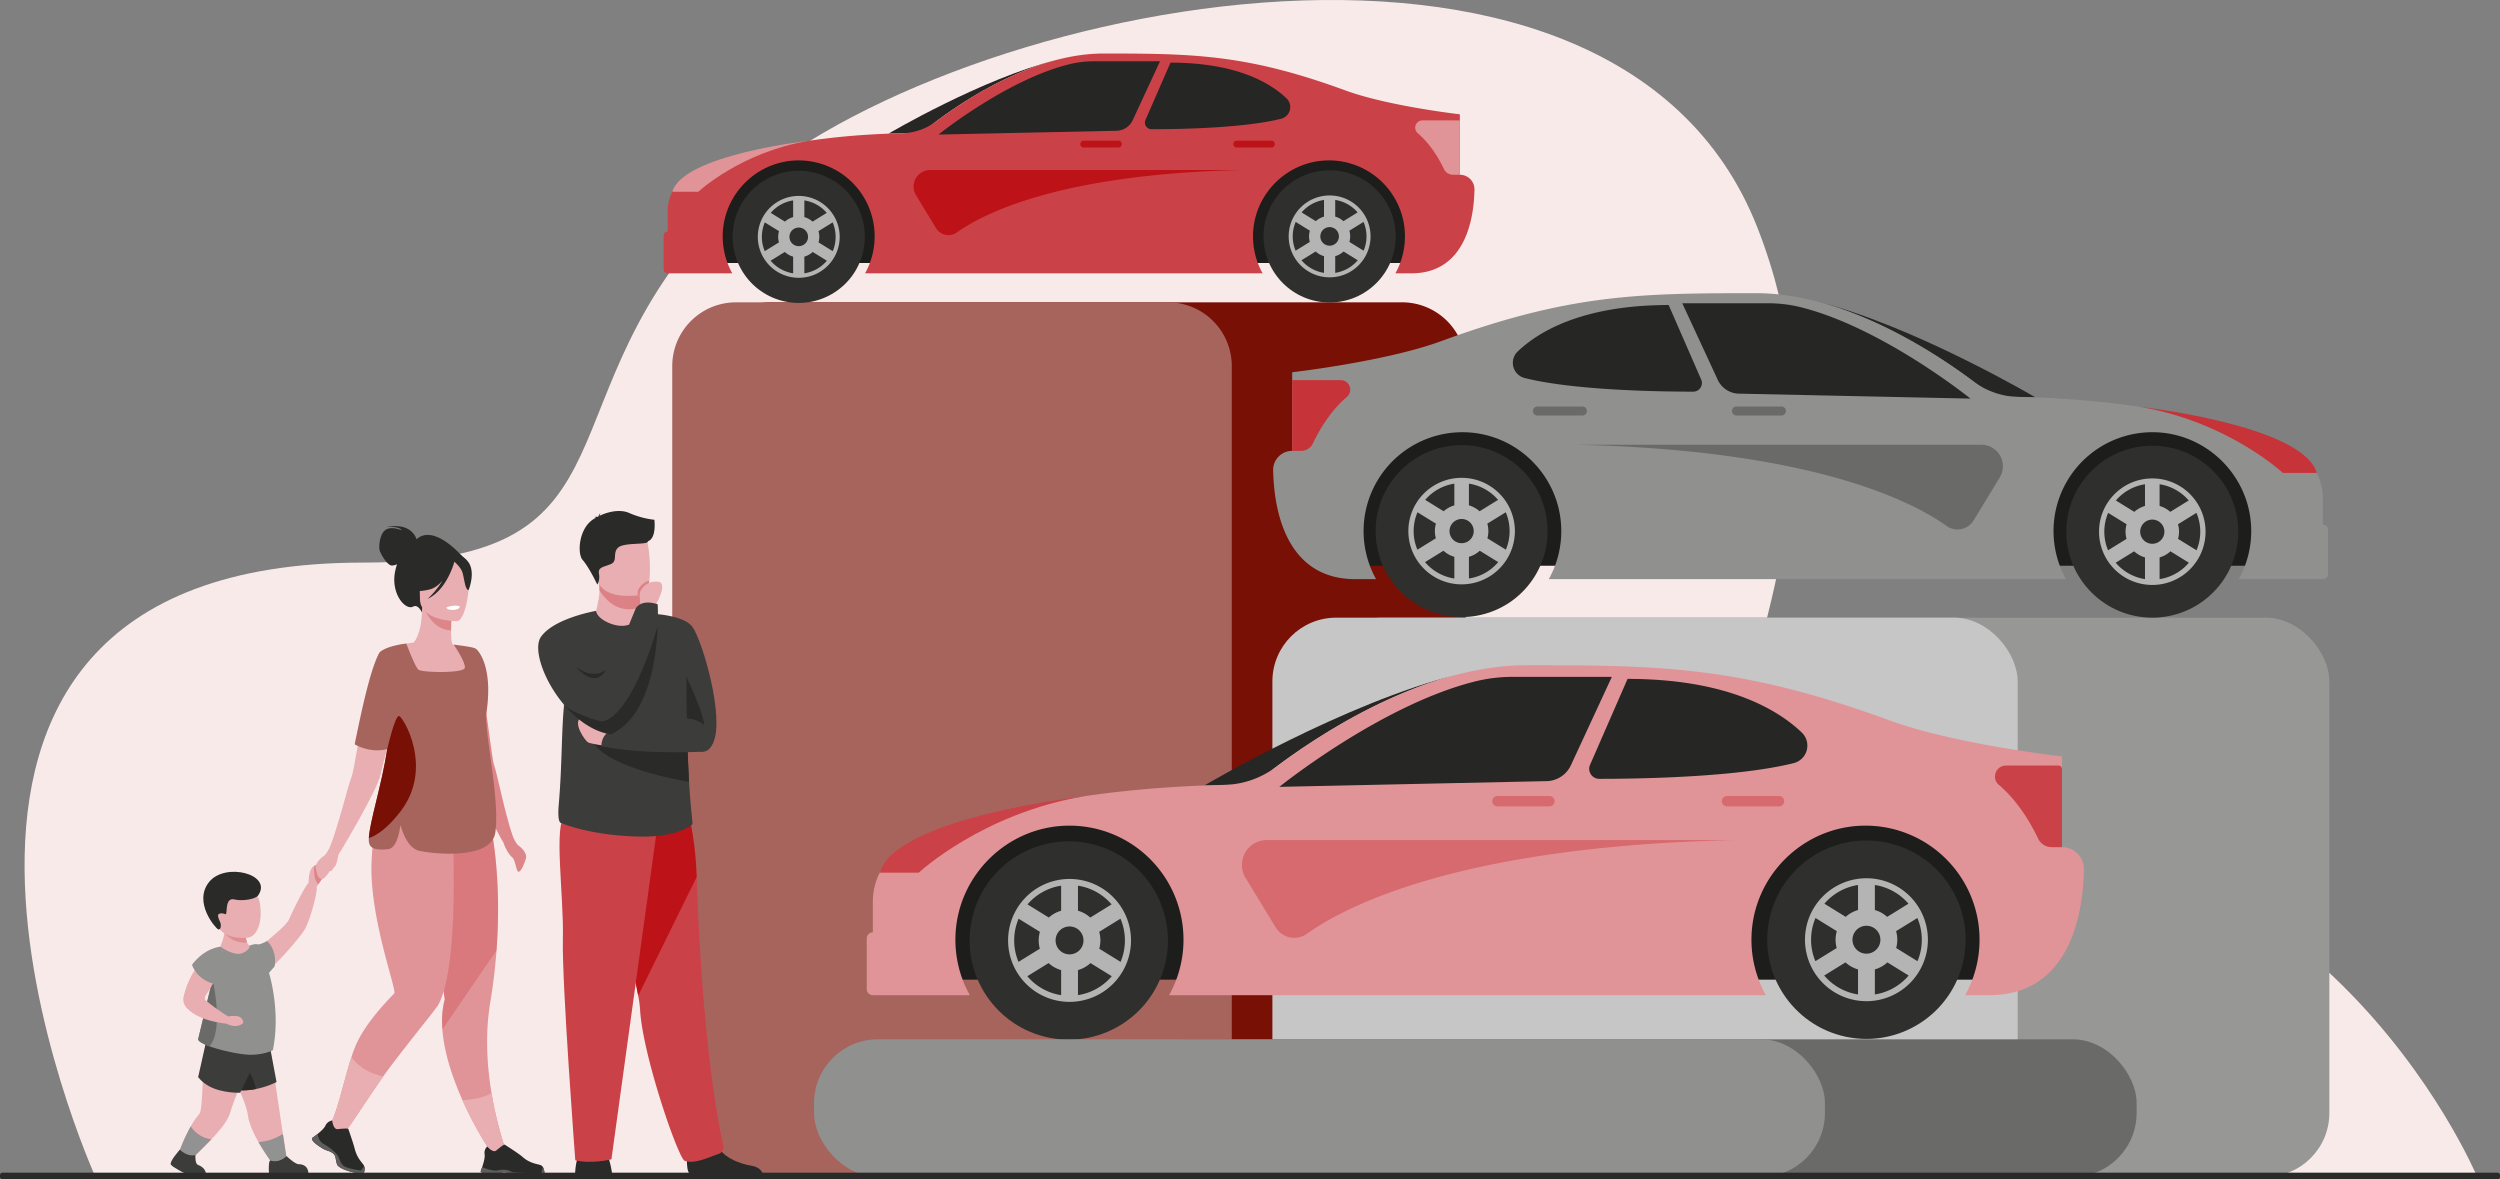 <svg id="Layer_1" data-name="Layer 1" xmlns="http://www.w3.org/2000/svg" viewBox="0 0 2744.225 1294.575">
  <rect x="0" y="0" width="2744.225" height="1294.575" fill="#808080" stroke="none"/>
  <defs>
    <style>
      .cls-1 {
        fill: #f9eaea;
      }

      .cls-2 {
        fill: #781005;
      }

      .cls-3 {
        fill: #a7645d;
      }

      .cls-4 {
        fill: #979796;
      }

      .cls-5 {
        fill: #c6c6c6;
      }

      .cls-6 {
        fill: #3c3c3b;
      }

      .cls-7 {
        fill: #e9aeb1;
      }

      .cls-8 {
        fill: #dc8185;
      }

      .cls-9 {
        fill: #2a2a29;
      }

      .cls-10 {
        fill: #ca4247;
      }

      .cls-11 {
        fill: #bd1218;
      }

      .cls-12 {
        fill: #1d1d1b;
      }

      .cls-13 {
        fill: #262624;
      }

      .cls-14 {
        fill: #e19497;
      }

      .cls-15 {
        fill: #d66a6e;
      }

      .cls-16 {
        fill: #2f2f2d;
      }

      .cls-17 {
        fill: #b4b4b4;
      }

      .cls-18 {
        fill: #90908f;
      }

      .cls-19 {
        fill: #c63339;
      }

      .cls-20 {
        fill: #6a6a69;
      }

      .cls-21 {
        fill: #929292;
      }

      .cls-22 {
        fill: #df8d90;
      }

      .cls-23 {
        fill: #dd8689;
      }

      .cls-24 {
        fill: #cf5257;
        opacity: 0.4;
      }

      .cls-25 {
        fill: #5e5e5d;
      }

      .cls-26 {
        fill: #fff;
      }
    </style>
  </defs>
  <g>
    <path class="cls-1" d="M232.603,1803.757S-72.736,1129.543,526.743,1129.543c316.743,0,186.26-183.308,401.604-395.453C1143.692,521.946,1896.797,352.455,2057.088,762.112c160.291,409.657-235.847,720.69,146.939,667.335,459.991-64.116,642.992,374.31,642.992,374.31Z" transform="translate(-127.888 -512)"/>
    <g>
      <path class="cls-2" d="M903.795,913.846v824.308c0,38.66,29.814,64.738,68.475,64.738h693.5c38.66,0,71.087-26.078,71.087-64.738V913.846a70,70,0,0,0-70-70h-693.061A70,70,0,0,0,903.795,913.846Z" transform="translate(-127.888 -512)"/>
      <path class="cls-3" d="M865.81,913.851v824.307c0,38.66,30.551,64.733,69.21,64.733l475.5.108c38.66,0,69.478-26.182,69.478-64.842V913.851a70,70,0,0,0-70-70h-474.188A70,70,0,0,0,865.81,913.851Z" transform="translate(-127.888 -512)"/>
      <rect class="cls-4" x="1447.285" y="678" width="1109.626" height="613.757" rx="70"/>
      <rect class="cls-5" x="1396.688" y="678.003" width="818.09" height="613.758" rx="70"/>
      <g>
        <g>
          <path class="cls-6" d="M830.774,1185.028s46.133-.392,57.235,15.18c11.102,15.57,35.446,99.335,22.742,127.208-12.703,27.872-36.473-11.53-49.665-28.604C847.894,1281.741,830.774,1185.028,830.774,1185.028Z" transform="translate(-127.888 -512)"/>
          <path class="cls-7" d="M831.245,1177.986l-.025,4.77s1.299,14.914-17.066,17.092c-18.365,2.184-32.278-5.816-31.781-17.325,1.654-8.911,3.47-15.03,3.593-22.403a51.868,51.868,0,0,0-.653-8.931l35.587-.71,10.481,1.712Z" transform="translate(-127.888 -512)"/>
          <path class="cls-8" d="M831.382,1152.19l-.137,25.796a30.073,30.073,0,0,1-12.827,2.831c-16.355,0-26.927-11.994-32.452-20.698a51.868,51.868,0,0,0-.653-8.931l35.587-.71Z" transform="translate(-127.888 -512)"/>
          <path class="cls-7" d="M782.587,1145.462c4.129,22.222,32.801,21.492,45.192,20.095,3.487-.388,5.681-.832,5.681-.832,3.932-1.051,6.125-7.244,7.146-15.356,2.022-16.054-.534-39.62-3.245-45.648-4.082-9.07-11.77-18.879-40.645-11.802C767.837,1099.002,777.289,1116.991,782.587,1145.462Z" transform="translate(-127.888 -512)"/>
          <path class="cls-9" d="M799.858,1800.792s-1.704-13.626-5.648-21.515c-3.945-7.89-29.045-2.869-29.045-2.869s-5.02,4.303-6.096,24.384Z" transform="translate(-127.888 -512)"/>
          <path class="cls-9" d="M885.376,1800.792c-5.898-3.6-2.542-30.456-2.542-30.456s27.483-21.986,31.262-5.152c3.779,16.833,26.109,24.391,38.82,26.452,8.774,1.423,11.491,6.282,12.332,9.156Z" transform="translate(-127.888 -512)"/>
          <path class="cls-9" d="M877.949,1247.453s23.268,48.404,22.749,60.216c0,0-8.229-7.797-22.749-6.773C863.431,1301.919,877.949,1247.453,877.949,1247.453Z" transform="translate(-127.888 -512)"/>
          <path class="cls-8" d="M827.779,1165.557c3.487-.388,5.681-.832,5.681-.832,3.932-1.051,6.125-7.244,7.146-15.356-7.373,1.816-10.752,7.513-12.159,9.939C827.81,1160.398,827.682,1162.846,827.779,1165.557Z" transform="translate(-127.888 -512)"/>
          <path class="cls-7" d="M846.511,1178.125s16.057-26.494,3.57-27.646c-12.486-1.153-17.503,7.297-19.306,10.401s.471,17.106.471,17.106Z" transform="translate(-127.888 -512)"/>
          <path class="cls-10" d="M828.451,1604.923a126.661,126.661,0,0,1,2.016,14.847c2.555,49.833,41.949,163.776,48.995,166.434,10.903,4.115,28.072-4.631,37.054-7.493a7.704,7.704,0,0,0,5.406-8.751c-19.509-89.685-26.679-218.828-29.288-295.286-1.317-38.512-7.928-65.115-7.928-65.115s-96.08-25.635-96.65,6.794C787.551,1445.046,819.882,1557.586,828.451,1604.923Z" transform="translate(-127.888 -512)"/>
          <path class="cls-11" d="M828.451,1604.923l64.184-130.25c-1.317-38.512-7.928-65.115-7.928-65.115s-96.08-25.635-96.65,6.794C787.551,1445.046,819.882,1557.586,828.451,1604.923Z" transform="translate(-127.888 -512)"/>
          <path class="cls-10" d="M849.828,1416.465l-50.791,368.125s-22.305,5.378-39.653,1.075c0,0-14.871-195.785-13.631-243.118,1.239-47.333-10.672-126.654,2.718-135.402C761.861,1398.397,849.828,1416.465,849.828,1416.465Z" transform="translate(-127.888 -512)"/>
          <path class="cls-6" d="M741.103,1396.688c.14-1.588.269-3.166.399-4.733q.047-.621.093-1.241c.098-1.232.192-2.464.285-3.685.026-.356.051-.714.077-1.07q.341-4.68.627-9.246c.02-.341.041-.678.061-1.02.078-1.262.15-2.514.223-3.767.016-.269.031-.543.047-.817q.123-2.288.243-4.547a.595.595,0,0,0,.005-.093c.077-1.439.145-2.861.212-4.274.016-.33.031-.662.047-.988.057-1.216.114-2.427.165-3.626.011-.249.021-.497.031-.74.067-1.438.124-2.866.181-4.279.01-.195.015-.383.026-.579q.069-1.793.139-3.564.024-.612.047-1.227c.036-1.009.072-2.013.114-3.011.01-.383.025-.767.041-1.144q.062-1.824.124-3.627c.037-.921.068-1.837.099-2.747.005-.191.01-.389.021-.584q.241-7.156.481-13.929c.005-.066.005-.134.01-.201q.148-3.974.306-7.828c.005-.155.015-.311.02-.465.041-1.057.088-2.102.14-3.141.01-.275.02-.544.036-.818q.077-1.661.16-3.301c.005-.093.01-.181.016-.274q.085-1.708.18-3.385c.021-.346.042-.693.062-1.034q.07-1.172.14-2.317c.026-.409.052-.812.078-1.217.057-.811.108-1.608.165-2.41.037-.486.073-.978.109-1.459.051-.684.098-1.365.155-2.044.006-.083.016-.165.021-.248.072-.916.15-1.816.233-2.722.026-.279.047-.569.073-.849.085-.951.179-1.897.274-2.835-.315-.372-.631-.743-.941-1.117-21.983-26.521-33.298-60.745-24.425-73.422,14.487-20.694,60.671-28.542,60.671-28.542,0,7.657,16.62,17.254,29.917,16.384a22.991,22.991,0,0,0,6.138-1.255c4.331-10.649,7.303-17.716,7.303-17.716s5.288-10.824,24.1-4.595c0,0,.569,9.571,0,23.846-.011.259-.022.525-.033.787,14.331,13.023,31.522,32.724,31.546,51.587.031,26.645.362,49.104.854,68.009.543,21.01,1.299,37.634,2.08,50.749,2.307,38.716,4.868,46.858,3.192,46.828,0,0-14.73,13.41-53.636,13.161a300.628,300.628,0,0,1-59.168-5.944c-19.903-4.123-30.54-8.889-30.54-8.889C739.857,1415.407,740.752,1400.725,741.103,1396.688Z" transform="translate(-127.888 -512)"/>
          <path class="cls-9" d="M846.223,1082.568a95.529,95.529,0,0,1-27.701-7.495c-12.168-5.29-27.518.536-32.501,3.161a7.426,7.426,0,0,1,1.215-2.998,6.69,6.69,0,0,0-2.567,3.804c-.229.17-.333.287-.273.326a8.571,8.571,0,0,0-4.165.27s1.141-.163,1.548.57a.695.695,0,0,0,.183.202c-18.98,9.17-20.733,39.166-14.626,46.106,7.349,8.351,16.16,27.155,16.16,27.155s3.213-4.441,1.877-11.791c-1.336-7.348,5.011-7.348,13.027-10.688,8.016-3.341,1.336-12.692,8.35-18.371,7.015-5.678,32.733-2.339,32.399-6.681C848.695,1102.662,846.223,1083.547,846.223,1082.568Z" transform="translate(-127.888 -512)"/>
          <path class="cls-9" d="M776.771,1321.267c7.533,30.245,88.988,45.875,107.506,49.052-.781-13.115-1.537-29.739-2.08-50.749Z" transform="translate(-127.888 -512)"/>
          <path class="cls-7" d="M794.652,1331.097c-.776,0-18.108-2.587-21.213-4.14-3.104-1.552-17.302-21.73-8.004-26.903,9.298-5.174,34.258,15.521,34.258,15.521Z" transform="translate(-127.888 -512)"/>
          <path class="cls-6" d="M900.069,1337.092s-67.033,3.636-112.019-5.995c0,0-1.134-12.997,13.004-18.769,0,0,70.112-14.861,86.956-10.723C904.853,1305.744,900.069,1337.092,900.069,1337.092Z" transform="translate(-127.888 -512)"/>
          <path class="cls-9" d="M746.127,1284.486c13.913,16.773,32.098,30.468,52.146,33.676l.006-.006c41.7-18.822,50.138-83.457,51.551-118.97,0,0-19.732,71.568-46.589,96.583-4.854,4.527-9.944,7.527-15.19,8.31,0,0-33.867-9.572-40.971-18.584A3.814,3.814,0,0,0,746.127,1284.486Z" transform="translate(-127.888 -512)"/>
        </g>
        <path class="cls-9" d="M759.959,1243.861s20.918,26.244,33.41,2.864C793.369,1246.726,780.296,1259.438,759.959,1243.861Z" transform="translate(-127.888 -512)"/>
      </g>
      <g>
        <polygon class="cls-12" points="2183.868 1075.403 1023.373 1075.403 1070.492 901.367 2183.868 901.367 2183.868 1075.403"/>
        <g>
          <g>
            <path class="cls-13" d="M1783.158,1243.003l.004-.003-.096.009Z" transform="translate(-127.888 -512)"/>
            <path class="cls-13" d="M1449.847,1374.217l.003.002q26.098-.977,54.26-1s103.943-90.205,224.185-120.906C1604.668,1282.843,1449.847,1374.217,1449.847,1374.217Z" transform="translate(-127.888 -512)"/>
          </g>
          <path class="cls-14" d="M2391.283,1441.934v-99.595s-116.844-13.354-187.506-38.948c-163.58-60.091-251.49-61.203-400.048-61.203-112.79,0-227.023,75.531-275.492,111.901a97.802,97.802,0,0,1-56.573,19.481c-178.42,3.911-288.717,39.525-343.494,63.569a70.667,70.667,0,0,0-42.19,64.739v33.529h0a6.676,6.676,0,0,0-6.677,6.676v55.641a6.677,6.677,0,0,0,6.677,6.676h106.47a124.652,124.652,0,0,1-15.781-64.114c1.665-66.405,55.902-120.483,122.312-121.953a125.183,125.183,0,0,1,112.205,186.067h655.083a124.65,124.65,0,0,1-15.781-64.114c1.665-66.405,55.902-120.483,122.311-121.953a125.183,125.183,0,0,1,112.205,186.067h26.158c90.525,0,103.353-92.577,104.201-137.965A24.069,24.069,0,0,0,2391.283,1441.934Z" transform="translate(-127.888 -512)"/>
          <path class="cls-13" d="M1746.378,1260.172c-103.353,26.154-214.169,115.551-214.169,115.551l293.339-6.275a30.141,30.141,0,0,0,26.704-17.462l44.952-97.001H1788.437A171.383,171.383,0,0,0,1746.378,1260.172Z" transform="translate(-127.888 -512)"/>
          <path class="cls-13" d="M1914.452,1257.21l-41.187,94.345a10.981,10.981,0,0,0,10.063,15.375c41.558.019,150.669-1.523,213.48-17.258a19.848,19.848,0,0,0,8.928-33.533C2080.212,1291.654,2024.712,1257.21,1914.452,1257.21Z" transform="translate(-127.888 -512)"/>
          <path class="cls-10" d="M1093.609,1469.886h42.863s70.085-65.423,182.557-83.966C1319.029,1385.92,1111.254,1408.815,1093.609,1469.886Z" transform="translate(-127.888 -512)"/>
          <path class="cls-10" d="M2391.324,1441.934h-11.346a16.457,16.457,0,0,1-14.885-9.42c-6.568-13.891-20.979-40.244-43.081-58.966-8.538-7.232-3.368-21.194,7.821-21.194h57.744a3.746,3.746,0,0,1,3.746,3.746Z" transform="translate(-127.888 -512)"/>
          <path class="cls-15" d="M1828.628,1397.144h-57.013a5.703,5.703,0,0,1-5.702-5.703h0a5.703,5.703,0,0,1,5.702-5.703h57.013a5.703,5.703,0,0,1,5.703,5.703h0A5.703,5.703,0,0,1,1828.628,1397.144Z" transform="translate(-127.888 -512)"/>
          <path class="cls-15" d="M2080.675,1397.144h-57.012a5.704,5.704,0,0,1-5.703-5.703h0a5.704,5.704,0,0,1,5.703-5.703h57.012a5.704,5.704,0,0,1,5.704,5.703h0A5.704,5.704,0,0,1,2080.675,1397.144Z" transform="translate(-127.888 -512)"/>
          <path class="cls-15" d="M2032.408,1434.144H1518.379a27.253,27.253,0,0,0-23.283,41.418l33.102,54.413a23.853,23.853,0,0,0,34.222,7.046C1606.373,1505.686,1732.974,1440.676,2032.408,1434.144Z" transform="translate(-127.888 -512)"/>
        </g>
        <g>
          <circle class="cls-16" cx="2176.662" cy="1543.523" r="108.885" transform="translate(176.52 2932.834) rotate(-80.783)"/>
          <path class="cls-17" d="M2176.662,1476.061a67.462,67.462,0,1,0,67.462,67.462A67.462,67.462,0,0,0,2176.662,1476.061Zm9.241,7.393a60.67,60.67,0,0,1,36.889,20.537l-23.38,14.44a33.826,33.826,0,0,0-13.509-7.491Zm-18.482,0v27.485a33.833,33.833,0,0,0-13.509,7.491l-23.38-14.44A60.67,60.67,0,0,1,2167.421,1483.453Zm-46.787,83.631a60.923,60.923,0,0,1,.123-47.408l23.37,14.434a33.833,33.833,0,0,0-.088,18.518Zm46.787,36.508a60.665,60.665,0,0,1-37.093-20.773l23.354-14.423a33.8,33.8,0,0,0,13.739,7.71Zm-6.075-60.069a15.316,15.316,0,1,1,15.316,15.316A15.316,15.316,0,0,1,2161.346,1543.523Zm24.558,60.069v-27.485a33.8,33.8,0,0,0,13.739-7.71l23.354,14.423A60.668,60.668,0,0,1,2185.903,1603.592Zm23.381-50.964a33.848,33.848,0,0,0-.087-18.518l23.369-14.434a60.917,60.917,0,0,1,.124,47.408Z" transform="translate(-127.888 -512)"/>
        </g>
        <g>
          <circle class="cls-16" cx="1301.92" cy="1544.282" r="108.886" transform="matrix(0.192, -0.981, 0.981, 0.192, -591.72, 2013.058)"/>
          <path class="cls-17" d="M1301.92,1476.82a67.462,67.462,0,1,0,67.462,67.463A67.462,67.462,0,0,0,1301.92,1476.82Zm9.241,7.394a60.661,60.661,0,0,1,36.889,20.536l-23.38,14.44a33.817,33.817,0,0,0-13.508-7.49Zm-18.482,0v27.485a33.823,33.823,0,0,0-13.509,7.49L1255.79,1504.75A60.663,60.663,0,0,1,1292.679,1484.214Zm-46.788,83.63a60.92,60.92,0,0,1,.123-47.408l23.37,14.434a33.84,33.84,0,0,0-.087,18.519Zm46.788,36.508a60.672,60.672,0,0,1-37.093-20.771l23.353-14.424a33.803,33.803,0,0,0,13.74,7.71Zm-6.076-60.068a15.316,15.316,0,1,1,15.316,15.316A15.316,15.316,0,0,1,1286.603,1544.283Zm24.558,60.068v-27.485a33.81,33.81,0,0,0,13.74-7.71l23.352,14.424A60.67,60.67,0,0,1,1311.161,1604.352Zm23.381-50.964a33.83,33.83,0,0,0-.087-18.519l23.37-14.434a60.92,60.92,0,0,1,.123,47.408Z" transform="translate(-127.888 -512)"/>
        </g>
      </g>
      <g>
        <polygon class="cls-12" points="1487.327 621.002 2493.128 621.002 2452.29 470.165 1487.327 470.165 1487.327 621.002"/>
        <g>
          <g>
            <path class="cls-13" d="M2073.351,834.511l-.003-.002c.027.002.055.005.083.008C2073.404,834.514,2073.377,834.513,2073.351,834.511Z" transform="translate(-127.888 -512)"/>
            <path class="cls-13" d="M2362.231,948.234l-.003.002q-22.619-.846-47.026-.867s-90.088-78.181-194.301-104.79C2228.048,869.04,2362.231,948.234,2362.231,948.234Z" transform="translate(-127.888 -512)"/>
          </g>
          <path class="cls-18" d="M1546.29,1006.924V920.605s101.268-11.574,162.511-33.756c141.774-52.081,217.966-53.045,346.721-53.045,97.755,0,196.761,65.463,238.768,96.985a84.766,84.766,0,0,0,49.032,16.885c154.636,3.389,250.23,34.256,297.705,55.096a61.246,61.246,0,0,1,36.566,56.108v29.06h0a5.787,5.787,0,0,1,5.787,5.787v48.223a5.787,5.787,0,0,1-5.787,5.786h-92.277a108.034,108.034,0,0,0,13.678-55.567c-1.443-57.553-48.451-104.423-106.008-105.697a108.496,108.496,0,0,0-97.247,161.264H1827.979a108.034,108.034,0,0,0,13.677-55.567c-1.443-57.553-48.45-104.423-106.007-105.697a108.497,108.497,0,0,0-97.248,161.264h-22.671c-78.459,0-89.575-80.236-90.312-119.574A20.861,20.861,0,0,1,1546.29,1006.924Z" transform="translate(-127.888 -512)"/>
          <path class="cls-13" d="M2105.227,849.391c89.576,22.668,185.62,100.147,185.62,100.147l-254.236-5.439a26.124,26.124,0,0,1-23.145-15.134l-38.959-84.07h94.268A148.558,148.558,0,0,1,2105.227,849.391Z" transform="translate(-127.888 -512)"/>
          <path class="cls-13" d="M1959.559,846.824l35.695,81.769a9.517,9.517,0,0,1-8.721,13.326c-36.019.017-130.586-1.32-185.023-14.958a17.202,17.202,0,0,1-7.737-29.063C1815.895,876.677,1863.996,846.824,1959.559,846.824Z" transform="translate(-127.888 -512)"/>
          <path class="cls-19" d="M2670.981,1031.15H2633.832s-60.743-56.702-158.222-72.774C2475.61,958.376,2655.689,978.22,2670.981,1031.15Z" transform="translate(-127.888 -512)"/>
          <path class="cls-19" d="M1546.29,1006.924h9.834a14.244,14.244,0,0,0,12.888-8.137c5.683-12.025,18.165-34.868,37.317-51.105a10.434,10.434,0,0,0-6.745-18.397H1546.29Z" transform="translate(-127.888 -512)"/>
          <path class="cls-20" d="M2033.941,968.104h49.413a4.943,4.943,0,0,0,4.942-4.942h0a4.943,4.943,0,0,0-4.942-4.943h-49.413a4.943,4.943,0,0,0-4.942,4.943h0A4.943,4.943,0,0,0,2033.941,968.104Z" transform="translate(-127.888 -512)"/>
          <path class="cls-20" d="M1815.493,968.104h49.412a4.943,4.943,0,0,0,4.943-4.942h0a4.943,4.943,0,0,0-4.943-4.943h-49.412a4.943,4.943,0,0,0-4.942,4.943h0A4.943,4.943,0,0,0,1815.493,968.104Z" transform="translate(-127.888 -512)"/>
          <path class="cls-20" d="M1857.326,1000.172H2302.834a23.62,23.62,0,0,1,20.18,35.897l-28.691,47.159a20.671,20.671,0,0,1-29.659,6.107C2226.57,1062.177,2116.846,1005.834,1857.326,1000.172Z" transform="translate(-127.888 -512)"/>
        </g>
        <g>
          <circle class="cls-16" cx="1732.302" cy="1094.971" r="94.37" transform="translate(-333.119 -84.709) rotate(-13.282)"/>
          <path class="cls-17" d="M1732.302,1036.502a58.469,58.469,0,1,1-58.47,58.469A58.469,58.469,0,0,1,1732.302,1036.502Zm-8.01,6.407a52.579,52.579,0,0,0-31.972,17.799l20.265,12.515a29.307,29.307,0,0,1,11.707-6.492Zm16.018,0v23.821a29.311,29.311,0,0,1,11.708,6.492l20.264-12.515A52.579,52.579,0,0,0,1740.311,1042.909Zm40.551,72.482a52.798,52.798,0,0,0-.107-41.089l-20.255,12.51a29.316,29.316,0,0,1,.076,16.05Zm-40.551,31.642a52.582,52.582,0,0,0,32.148-18.004l-20.24-12.5a29.297,29.297,0,0,1-11.908,6.682Zm5.266-52.062a13.275,13.275,0,1,0-13.274,13.275A13.275,13.275,0,0,0,1745.576,1094.971Zm-21.284,52.062v-23.822a29.297,29.297,0,0,1-11.908-6.682l-20.24,12.5A52.582,52.582,0,0,0,1724.292,1147.033Zm-20.265-44.171a29.341,29.341,0,0,1,.076-16.05l-20.255-12.51a52.811,52.811,0,0,0-.107,41.089Z" transform="translate(-127.888 -512)"/>
        </g>
        <g>
          <circle class="cls-16" cx="2490.439" cy="1095.63" r="94.37" transform="translate(-173.182 1569.909) rotate(-45)"/>
          <path class="cls-17" d="M2490.439,1037.16a58.469,58.469,0,1,1-58.47,58.47A58.47,58.47,0,0,1,2490.439,1037.16Zm-8.009,6.407a52.581,52.581,0,0,0-31.972,17.799l20.265,12.516a29.303,29.303,0,0,1,11.707-6.493Zm16.018,0v23.821a29.321,29.321,0,0,1,11.708,6.493l20.264-12.516A52.584,52.584,0,0,0,2498.448,1043.567Zm40.55,72.482a52.804,52.804,0,0,0-.106-41.089l-20.255,12.51a29.319,29.319,0,0,1,.076,16.051Zm-40.55,31.642a52.586,52.586,0,0,0,32.148-18.003l-20.24-12.501a29.309,29.309,0,0,1-11.908,6.683Zm5.266-52.062a13.275,13.275,0,1,0-13.275,13.274A13.276,13.276,0,0,0,2503.714,1095.63Zm-21.284,52.062v-23.821a29.311,29.311,0,0,1-11.908-6.683l-20.24,12.501A52.585,52.585,0,0,0,2482.43,1147.691Zm-20.265-44.17a29.319,29.319,0,0,1,.076-16.051l-20.255-12.51a52.8,52.8,0,0,0-.107,41.089Z" transform="translate(-127.888 -512)"/>
        </g>
      </g>
      <g>
        <polygon class="cls-12" points="1549.501 288.724 776.41 288.724 807.8 172.785 1549.501 172.785 1549.501 288.724"/>
        <g>
          <g>
            <path class="cls-13" d="M1325.251,571.294l.002-.002-.064.006C1325.21,571.296,1325.23,571.296,1325.251,571.294Z" transform="translate(-127.888 -512)"/>
            <path class="cls-13" d="M1103.208,658.706l.002.001q17.386-.65,36.147-.666s69.244-60.092,149.345-80.544C1206.346,597.835,1103.208,658.706,1103.208,658.706Z" transform="translate(-127.888 -512)"/>
          </g>
          <path class="cls-10" d="M1730.367,703.816V637.469s-77.838-8.896-124.911-25.946c-108.973-40.031-167.536-40.772-266.501-40.772-75.138,0-151.237,50.317-183.525,74.546a65.156,65.156,0,0,1-37.688,12.978c-118.858,2.605-192.335,26.33-228.826,42.348a47.076,47.076,0,0,0-28.106,43.127v22.336h0a4.448,4.448,0,0,0-4.448,4.448v37.065a4.448,4.448,0,0,0,4.448,4.448h70.928a83.041,83.041,0,0,1-10.513-42.712c1.109-44.237,37.24-80.263,81.481-81.242a83.394,83.394,0,0,1,74.748,123.953h436.399a83.039,83.039,0,0,1-10.513-42.712c1.109-44.237,37.24-80.263,81.48-81.242a83.393,83.393,0,0,1,74.747,123.953h17.426c60.307,0,68.852-61.672,69.417-91.909A16.035,16.035,0,0,0,1730.367,703.816Z" transform="translate(-127.888 -512)"/>
          <path class="cls-13" d="M1300.749,582.731c-68.851,17.424-142.674,76.977-142.674,76.977l195.415-4.18a20.081,20.081,0,0,0,17.79-11.633l29.945-64.619h-72.457A114.204,114.204,0,0,0,1300.749,582.731Z" transform="translate(-127.888 -512)"/>
          <path class="cls-13" d="M1412.715,580.759l-27.437,62.85a7.315,7.315,0,0,0,6.704,10.242c27.685.013,100.372-1.015,142.214-11.497a13.222,13.222,0,0,0,5.947-22.339C1523.141,603.704,1486.168,580.759,1412.715,580.759Z" transform="translate(-127.888 -512)"/>
          <path class="cls-14" d="M865.893,722.438h28.554s46.689-43.583,121.614-55.936C1016.061,666.501,877.647,681.754,865.893,722.438Z" transform="translate(-127.888 -512)"/>
          <path class="cls-14" d="M1730.367,703.816h-7.559a10.947,10.947,0,0,1-9.906-6.254c-4.368-9.243-13.963-26.801-28.683-39.281a8.02,8.02,0,0,1,5.184-14.141h40.964Z" transform="translate(-127.888 -512)"/>
          <path class="cls-11" d="M1355.542,673.979h-37.98a3.799,3.799,0,0,1-3.799-3.799h0a3.799,3.799,0,0,1,3.799-3.799h37.98a3.799,3.799,0,0,1,3.799,3.799h0A3.799,3.799,0,0,1,1355.542,673.979Z" transform="translate(-127.888 -512)"/>
          <path class="cls-11" d="M1523.448,673.979h-37.979a3.799,3.799,0,0,1-3.799-3.799h0a3.799,3.799,0,0,1,3.799-3.799h37.979a3.8,3.8,0,0,1,3.8,3.799h0A3.8,3.8,0,0,1,1523.448,673.979Z" transform="translate(-127.888 -512)"/>
          <path class="cls-11" d="M1491.294,698.627H1148.862a18.155,18.155,0,0,0-15.51,27.591l22.052,36.248a15.889,15.889,0,0,0,22.797,4.694C1207.481,746.286,1291.819,702.979,1491.294,698.627Z" transform="translate(-127.888 -512)"/>
        </g>
        <g>
          <circle class="cls-16" cx="1459.505" cy="259.492" r="72.536"/>
          <path class="cls-17" d="M1587.393,726.551a44.941,44.941,0,1,0,44.941,44.941A44.942,44.942,0,0,0,1587.393,726.551Zm6.156,4.925a40.418,40.418,0,0,1,24.574,13.681l-15.575,9.62a22.535,22.535,0,0,0-8.999-4.99Zm-12.312,0v18.31a22.528,22.528,0,0,0-8.999,4.99l-15.575-9.62A40.418,40.418,0,0,1,1581.236,731.476Zm-31.168,55.712a40.583,40.583,0,0,1,.082-31.582l15.568,9.615a22.547,22.547,0,0,0-.059,12.336Zm31.168,24.321a40.417,40.417,0,0,1-24.71-13.838l15.557-9.608a22.524,22.524,0,0,0,9.153,5.136Zm-4.047-40.017a10.203,10.203,0,1,1,10.203,10.203A10.204,10.204,0,0,1,1577.189,771.492Zm16.359,40.017V793.199a22.524,22.524,0,0,0,9.153-5.136l15.557,9.608A40.42,40.42,0,0,1,1593.549,811.509Zm15.576-33.951a22.547,22.547,0,0,0-.059-12.336l15.568-9.615a40.585,40.585,0,0,1,.082,31.582Z" transform="translate(-127.888 -512)"/>
        </g>
        <g>
          <circle class="cls-16" cx="1004.663" cy="771.998" r="72.536" transform="translate(-127.226 1032.857) rotate(-75.128)"/>
          <path class="cls-17" d="M1004.664,727.057a44.941,44.941,0,1,0,44.941,44.941A44.941,44.941,0,0,0,1004.664,727.057Zm6.156,4.925a40.41,40.41,0,0,1,24.574,13.681l-15.575,9.62a22.525,22.525,0,0,0-8.999-4.99Zm-12.312,0V750.292a22.524,22.524,0,0,0-8.999,4.99l-15.575-9.62A40.411,40.411,0,0,1,998.507,731.982Zm-31.168,55.712a40.583,40.583,0,0,1,.082-31.582l15.569,9.615a22.538,22.538,0,0,0-.059,12.337Zm31.168,24.32a40.417,40.417,0,0,1-24.71-13.837l15.557-9.609a22.522,22.522,0,0,0,9.153,5.137ZM994.46,771.999a10.203,10.203,0,1,1,10.204,10.204A10.204,10.204,0,0,1,994.46,771.999Zm16.359,40.016V793.705a22.519,22.519,0,0,0,9.153-5.137l15.557,9.609A40.416,40.416,0,0,1,1010.819,812.015Zm15.576-33.95a22.536,22.536,0,0,0-.059-12.337l15.569-9.615a40.588,40.588,0,0,1,.083,31.582Z" transform="translate(-127.888 -512)"/>
        </g>
      </g>
      <g>
        <rect class="cls-20" x="1235.71" y="1140.851" width="1109.626" height="150.907" rx="70"/>
        <rect class="cls-18" x="893.559" y="1140.851" width="1109.644" height="150.908" rx="70"/>
      </g>
      <g>
        <g>
          <path class="cls-7" d="M442.45,1783.045l-14.441,7.484a242.483,242.483,0,0,1-16.355-24.845c-5.4-9.519-10.36-20.191-11.574-28.935-2.95-21.232-25.426-56.124-23.088-62.067,2.338-5.943,46.912-16.221,46.912-16.221s8.714,59.655,14.508,98.218C440.103,1767.934,441.541,1777.393,442.45,1783.045Z" transform="translate(-127.888 -512)"/>
          <path class="cls-6" d="M431.449,1699.759a92.221,92.221,0,0,1-22.492,7.589,72.206,72.206,0,0,1-20.435,1.274c-1.207-.119-1.847-.232-1.847-.232s-8.022-5.779-17.315-19.244c-8.521-12.341-14.851-29.992-14.851-30.208l68.063-6.628Z" transform="translate(-127.888 -512)"/>
          <path class="cls-9" d="M408.957,1707.348a72.206,72.206,0,0,1-20.435,1.274l7.648-29.717S406.075,1694.382,408.957,1707.348Z" transform="translate(-127.888 -512)"/>
          <path class="cls-21" d="M442.45,1783.045l-14.441,7.484a242.483,242.483,0,0,1-16.355-24.845,57.229,57.229,0,0,0,26.759-9.005C440.103,1767.934,441.541,1777.393,442.45,1783.045Z" transform="translate(-127.888 -512)"/>
          <path class="cls-7" d="M409.636,1672.091a238.844,238.844,0,0,0-29.299,61.927c-2.599,8.527-11.462,19.14-20.421,28.569-8.692,9.152-17.472,17.189-20.72,21.143l-14.709-7.075a196.472,196.472,0,0,1,12.817-28.285,79.838,79.838,0,0,1,9.398-13.607c4.685-5.242,3.143-71.459,7.806-75.823C359.179,1654.574,409.636,1672.091,409.636,1672.091Z" transform="translate(-127.888 -512)"/>
          <path class="cls-6" d="M418.327,1656.764l-26.936,54.756c-.156.022-20.077.621-34.224-7.3-8.111-4.541-11.753-9.912-11.753-9.912l8.397-37.544Z" transform="translate(-127.888 -512)"/>
          <path class="cls-7" d="M368.237,1554l.073.042C368.247,1554.072,368.237,1554,368.237,1554Z" transform="translate(-127.888 -512)"/>
          <path class="cls-7" d="M405.949,1576.754l-37.639-22.712c.208-.084.969-1.221,3.783-9.36a45.351,45.351,0,0,0,2.148-8.87c.032-.24.062-.47.084-.698a24.221,24.221,0,0,0,.104-5.473l8.245,2.981,15.249,5.524a18.895,18.895,0,0,0,1.188,8.454c1.992,4.533,5.703,4.565,5.805,4.565Z" transform="translate(-127.888 -512)"/>
          <path class="cls-22" d="M399.11,1546.6a28.279,28.279,0,0,1-24.87-10.788c-.271-.355-.406-.554-.406-.554s.178-.052.49-.144c1.198-.354,4.451-1.334,8.349-2.492l15.249,5.524A18.895,18.895,0,0,0,399.11,1546.6Z" transform="translate(-127.888 -512)"/>
          <path class="cls-7" d="M399.849,1541.307s-32.743,3.596-33.414-18.545-5.511-32.272,17.144-34.245c22.655-1.973,28.007,6.188,29.343,13.679C417.092,1525.597,409.073,1540.312,399.849,1541.307Z" transform="translate(-127.888 -512)"/>
          <path class="cls-7" d="M485.952,1459.564c-1.242-.725-3.417-.621-6.212.103a36.91,36.91,0,0,0-6.936,2.898c-.207,0-.31.104-.518.208-5.86,3.187-5.697,18.107-5.694,18.315-3.753,3.062-18.123,32.206-21.469,40.181-3.352,7.987-34.749,32.111-34.749,32.111l7.887,26.51c9.376-4.766,37.924-37.589,43.882-47.27s14.508-41.751,13.391-47.152c-.004-.021-.01-.04-.015-.061.114-.193.801-1.349,1.84-2.859,1.76-2.691,4.556-6.832,6.315-8.904a17.12,17.12,0,0,0,3.003-7.351C487.298,1463.188,487.091,1460.187,485.952,1459.564Z" transform="translate(-127.888 -512)"/>
          <path class="cls-9" d="M385.339,1499.332c-11.586-2.933-7.156,17.596-10.084,16.189-3.276-1.572-8.904-1.548-8.016,2.406.889,3.954,2.17,5.369,2.839,7.839.667,2.47-.006,7.359-2.699,6.374-2.694-.985-27.752-29.598-10.059-51.885,17.691-22.287,70.448-8.557,53.836,14.755C408.234,1499.11,393.589,1501.421,385.339,1499.332Z" transform="translate(-127.888 -512)"/>
          <path class="cls-18" d="M427.391,1664.837s-9.838,5.221-25.33,4.975c-9.868-.148-30.824-4.438-44.298-9.302-7.678-2.763-12.929-5.719-12.296-8.199.909-3.575,7.485-31.02,13.562-56.415,5.556-23.222,10.696-44.73,10.696-44.73s15.333,10.896,24.27,7.052c8.937-3.85,7.79-8.191,7.79-8.191s5.847-2.361,8.586-1.49c2.742.863,10.524-3.545,10.524-3.545s8.595,6.644,8.922,20.905a39.004,39.004,0,0,1-.447,6.844l-6.204,7.15S436.328,1621.381,427.391,1664.837Z" transform="translate(-127.888 -512)"/>
          <path class="cls-6" d="M466.364,1800.777h-43.118a54.609,54.609,0,0,1,.167-13.011,3.681,3.681,0,0,1,1.065-1.966,15.562,15.562,0,0,0,10.36-.024,21.305,21.305,0,0,0,7.627-4.744c.447.433,9.354,8.923,13.473,8.923C460.16,1789.956,466.61,1791.989,466.364,1800.777Z" transform="translate(-127.888 -512)"/>
          <path class="cls-21" d="M359.916,1762.587c-8.692,9.152-17.472,17.189-20.72,21.143l-14.709-7.075a196.472,196.472,0,0,1,12.817-28.285A31.457,31.457,0,0,0,359.916,1762.587Z" transform="translate(-127.888 -512)"/>
          <path class="cls-6" d="M342.383,1779.928s-.538,9.361,2.583,10.602c3.121,1.241,8.937,4.31,8.937,10.25h-21.598s-14.896-7.326-16.881-10.438,9.922-16.398,9.922-16.398S332.664,1782.034,342.383,1779.928Z" transform="translate(-127.888 -512)"/>
          <path class="cls-20" d="M357.763,1660.51c-7.678-2.763-12.929-5.719-12.296-8.199.909-3.575,7.485-31.02,13.562-56.415,1.795-3.292,2.935-5.258,2.935-5.258S373.493,1643.352,357.763,1660.51Z" transform="translate(-127.888 -512)"/>
          <path class="cls-7" d="M391.273,1628.448c-3.4-2.224-11.657-.914-12.972-.686a249.35,249.35,0,0,1-24.451-17.524c-1.394-1.195-1.335-3.703-.33-5.238,2.604-3.973,6.971-10.842,8.44-14.365,2.142-5.141,16.286-34.175,8.145-36.507,0,0-29.128,6.166-40.616,51.447a13.731,13.731,0,0,0,3.101,12.555c5.282,5.854,16.926,14.414,44.004,17.566,0,0,8.461,5.364,16.809.513C396.066,1634.659,394.973,1630.869,391.273,1628.448Z" transform="translate(-127.888 -512)"/>
          <path class="cls-18" d="M369.727,1551.165s-17.126,1.218-31.089,19.837c0,0,4.725,17.126,26.908,21.698C365.546,1592.7,379.219,1561.862,369.727,1551.165Z" transform="translate(-127.888 -512)"/>
        </g>
        <path class="cls-23" d="M486.677,1466.38a17.121,17.121,0,0,1-3.003,7.351c-1.76,2.072-4.556,6.212-6.315,8.904-4.866-4.348-5.073-14.184-4.555-19.982a36.844,36.844,0,0,1,6.936-2.898A13.572,13.572,0,0,1,486.677,1466.38Z" transform="translate(-127.888 -512)"/>
        <g>
          <path class="cls-9" d="M585.104,1103.948c-.444-1.556-6.095-19.092-33.448-13.271,0,0,13.698-1.726,17.451,3.551,0,0-10.856-4.972-17.654-.812-6.797,4.16-7.913,18.161-6.899,22.423,1.016,4.263,8.523,16.944,13.495,16.944a14.705,14.705,0,0,0,5.671-1.404,65.892,65.892,0,0,0-2.018,7.392c-5.279,24.844,11.242,43.73,19.785,39.062,5.478-2.993,9.626,6.596,9.626,6.596l45.467-60.269S604.894,1086.087,585.104,1103.948Z" transform="translate(-127.888 -512)"/>
          <path class="cls-23" d="M705.313,1453.912c-1.214,4.618-5.171,15.047-8.245,15.044-2.505-.002-3.403-12.771-6.628-15.48-4.676-3.933-8.485-12.178-9.093-14.176-1.251-4.118-2.428-4.976-2.428-4.976l.006-.007h-.014s-37.35-68.286-40.269-85.766c-.962-5.689-3.404-17.108-6.278-29.895-3.121-13.905-6.74-29.433-9.474-41.065,11.924-2.324,25.113-3.143,35.868-3.352,2.189,14.15,4.148,28.607,5.839,41.17,2.509,18.686,4.417,33.187,5.593,36.291,3.247,8.529,12.198,54.487,20.637,78.35.968,2.345,3.709,8.46,6.71,10.538C701.292,1443.18,706.52,1449.287,705.313,1453.912Z" transform="translate(-127.888 -512)"/>
          <path class="cls-7" d="M656.535,1401.707c-20.631-65.947,1.978-80.284-.17-113.285-2.15-33.002-27.698-68.484-27.698-68.484s-1.302-.132-3.508-.331c-1.715-.903-2.171-8.078-2.151-15.649.021-9.085.717-18.729.717-18.729l-30.642-6.067-1.822-.359c.076,21.328-5.54,35.331-9.609,38.591-3.829.439-20.152,2.493-30.211,6.699-3.792,1.582-6.686,3.472-7.696,5.689-8.414,18.504-16.816,65.199-22.72,98.509-3.292,18.565-5.801,32.975-7.111,36.028-3.596,8.386-14.465,53.932-23.9,77.42-1.067,2.303-4.057,8.29-7.146,10.242-3.856,2.435-9.334,8.318-8.32,12.986,1.015,4.667,2.029,11.972,6.9,11.972,2.111,0,5.444-4.046,8.659-8.959,2.173,1.225,2.675-2.423,5.075-4.523,2.588-2.264,3.92-12.085,3.92-12.085,1.42-4.059,2.639-4.87,2.639-4.87l-.009-.005.012.004s40.177-66.662,43.83-84.007c1.192-5.647,4.113-16.949,7.521-29.608.516-1.916,1.042-3.864,1.575-5.827,6.021,16.326,9.095,23.882,8.927,30.935-.238,10.039-7.043,19.061-21.27,50.966C534.465,1426.587,677.598,1469.061,656.535,1401.707Z" transform="translate(-127.888 -512)"/>
          <path class="cls-23" d="M623.724,1185.228s-.696,9.644-.717,18.729c-17.147-.483-26.211-16.126-29.925-24.796Z" transform="translate(-127.888 -512)"/>
          <path class="cls-9" d="M589.917,1175.825s-8.985-14.199-11.142-26.339c-1.54-8.668,2.874-40.796,35.16-36.169a43.863,43.863,0,0,1,18.191,6.877c7.009,4.734,17.126,14.955,5.815,42.991l-2.938,9.471Z" transform="translate(-127.888 -512)"/>
          <path class="cls-7" d="M629.451,1193.832s-40.569.669-40.598-24.604c-.027-25.27-5.283-42.204,20.619-43.7,25.902-1.495,30.945,8.142,33.006,16.575C644.539,1150.536,640.003,1193.006,629.451,1193.832Z" transform="translate(-127.888 -512)"/>
          <path class="cls-14" d="M686.061,1782.788l-13.018,3.202a401.006,401.006,0,0,1-37.49-66.282c-10.784-24.235-20.168-51.902-22.059-77.619-.857-11.64-.179-22.878,2.599-33.224,0,0-3.642-24.465-8.617-57.106-5.526-36.292-12.691-82.69-18.306-116.808l3.389-1.006,72.65-21.575s14.211,55.67,7.708,142.895c-1.333,17.896-3.537,37.118-6.918,57.465-5.771,34.773-3.396,69.725,1.393,98.822C674.25,1753.162,686.061,1782.788,686.061,1782.788Z" transform="translate(-127.888 -512)"/>
          <path class="cls-24" d="M672.916,1555.266l-59.423,86.823c-.857-11.64-.179-22.878,2.599-33.224,0,0-3.642-24.465-8.617-57.106-5.526-36.292-12.691-82.69-18.306-116.808l3.389-1.006,72.65-21.575S679.419,1468.04,672.916,1555.266Z" transform="translate(-127.888 -512)"/>
          <path class="cls-14" d="M609.158,1614.697c-2.577,4.834-28.106,35.524-53.748,69.508-2.197,2.904-4.477,6.04-6.807,9.332-15.112,21.285-32.508,49.034-42.906,62.544-9.45,12.281-17.939-3.098-13.174-14.068,7.522-17.308,13.897-47.567,21.181-69.836a143.94,143.94,0,0,1,5.213-13.912c7.842-17.538,23.125-36.76,41.707-55.781,3.224-3.3-26.953-82.058-24.942-142.792.79-24.07,4.141-45.236,11.812-58.135l76.331,3.782S634.264,1567.562,609.158,1614.697Z" transform="translate(-127.888 -512)"/>
          <path class="cls-9" d="M641.271,1128.052c-6.261-7.588-10.994-5.939-13.652-3.659-21.754-12.066-43.315.981-43.315.981a162.337,162.337,0,0,1-8.951,33.383s7.394,4.568,24.441.185c5.202-1.338,9.85-5.029,13.798-9.513a94.626,94.626,0,0,1-16.279,19.88c20.363-9.414,28.539-37.734,29.353-40.728,2.478,2.224,7.358,7.057,8.847,11.791,2.022,6.436,2.932,19.683,6.793,19.232C642.308,1159.603,650.676,1139.451,641.271,1128.052Z" transform="translate(-127.888 -512)"/>
          <path class="cls-3" d="M661.382,1297.141a162.777,162.777,0,0,0,2.391-30.501c-.551-23.445-7.432-36.587-12.723-41.878-1.499-1.151-2.997-1.869-9.014-2.9-3.075-.523-7.334-1.129-13.37-1.924,0,0-2.598-.334-2.542-.243,1.115,1.995,13.117,19.664,11.953,25.478-1.22,6.086-47.363,5.209-51.016,1.862-3.653-3.347-13.186-28.589-13.186-28.589s-18.823,1.883-27.997,8.555a7.812,7.812,0,0,0-2.246,2.822c-9.788,18.635-19.562,65.665-26.436,99.213,16.662,9.182,31.219,6.448,35.736,5.235-5.904,38.637-19.298,80.117-20.176,97.721a18.09,18.09,0,0,0,.475,6.1c1.624,5.111,7.201,7.439,20.684,6.044,8.241-.857,11.915-14.668,13.554-26.45q7.425,25.286,20.837,28.305c13.071,2.908,79.009,10.925,83.324-20.419C676.378,1391.096,662.163,1330.053,661.382,1297.141Z" transform="translate(-127.888 -512)"/>
          <path class="cls-7" d="M635.555,1719.707a400.847,400.847,0,0,0,37.486,66.287l13.022-3.207s-11.812-29.625-18.669-71.236C663.314,1714.581,654.481,1718.475,635.555,1719.707Z" transform="translate(-127.888 -512)"/>
          <g>
            <path class="cls-9" d="M662.751,1800.703h8.919c2.987-.47,5.193-1.334,8.257-1.735,4.653-.61,6.795,1.297,7.221,1.735.058.058.084.089.084.089h37.887c.953-1.36.038-4.514-.858-6.833a5.391,5.391,0,0,0-3.547-3.242c-4.018-1.163-11.938-2.199-19.192-8.766-4.081-3.688-19.707-13.56-19.707-13.56l-.083-.019c-.343.007-1.977.509-9.084,6.51-3.674,3.096-9.935-4.374-9.935-4.374a8.922,8.922,0,0,0-2.053,2.784,9.414,9.414,0,0,0-.814,5.817c.565,3.414-1.259,9.758-2.714,14.049-.884,2.6-1.628,4.443-1.628,4.443S655.078,1799.743,662.751,1800.703Z" transform="translate(-127.888 -512)"/>
            <path class="cls-25" d="M662.751,1800.703h8.919c2.987-.47,5.193-1.334,8.257-1.735,4.653-.61,6.795,1.297,7.221,1.735.058.058.084.089.084.089h37.887c.953-1.36.038-4.514-.858-6.833-1.151-1.024-1.475,4.443-2.11,5.314-.636.871-30.907.317-32.656-.953-1.748-1.272-6.992-3.497-14.303-1.749-6.363,1.52-15.738-2.377-18.059-3.413-.884,2.6-1.628,4.443-1.628,4.443S655.078,1799.743,662.751,1800.703Z" transform="translate(-127.888 -512)"/>
          </g>
          <path class="cls-2" d="M532.757,1431.991c9.056-3.025,20.678-11.071,34.635-29.106,36.949-47.755,3.138-103.876-1.395-104.922-4.531-1.046-13.065,36.308-13.065,36.308C547.028,1372.907,533.635,1414.388,532.757,1431.991Z" transform="translate(-127.888 -512)"/>
          <path class="cls-26" d="M617.794,1178.91s.771,3.11,8.527,2.538c0,0,6.511-.48,6.272-3.907C632.593,1177.541,626.246,1175.177,617.794,1178.91Z" transform="translate(-127.888 -512)"/>
          <path class="cls-7" d="M548.602,1693.537c-15.112,21.285-32.508,49.034-42.906,62.544-9.45,12.281-17.939-3.098-13.174-14.068,7.522-17.308,13.897-47.567,21.181-69.836C518.596,1679.617,528.591,1689.225,548.602,1693.537Z" transform="translate(-127.888 -512)"/>
          <g>
            <path class="cls-9" d="M525.927,1800.78s-22.227-2.779-27.77-9.969c-.653-.847-2.06-8.625-2.071-8.706-.112-.628-.859-3.512-5.222-5.683-2.871-1.429-5.382-1.746-8.117-3.29a79.067,79.067,0,0,1-7.685-5.161c-6.311-4.97-4.449-6.871-4.449-6.871s1.706-1.162,3.977-2.887c.614-.469,1.276-.983,1.946-1.53,3.42-2.746,7.287-6.272,8.532-9.002a9.752,9.752,0,0,1,4.071-4.544,9.291,9.291,0,0,1,3.382-1.209s1.065,10.065,6.03,9.523c9.599-1.056,11.293-.539,11.592-.349l.066.066s5.525,15.748,6.907,21.287c2.447,9.862,6.772,14.063,9.366,17.554a8.422,8.422,0,0,1,1.36,2.752C528.928,1796.534,527.22,1800.286,525.927,1800.78Z" transform="translate(-127.888 -512)"/>
            <path class="cls-25" d="M525.927,1800.78s-22.227-2.779-27.77-9.969c-.653-.847-2.06-8.625-2.071-8.706-.112-.628-.859-3.512-5.222-5.683-2.871-1.429-5.382-1.746-8.117-3.29a79.067,79.067,0,0,1-7.685-5.161c-6.311-4.97-4.449-6.871-4.449-6.871s1.706-1.162,3.977-2.887c.614-.469,1.276-.983,1.946-1.53.33,2.923,1.629,8.233,6.647,11.033,7.161,3.997,14.587,10.181,16.404,14.58,1.815,4.398,2.849,8.26,7.26,10.449,4.412,2.188,16.411,4.293,17.312,3.99.719-.242,1.805-3.144,3.682-3.974C528.928,1796.534,527.22,1800.286,525.927,1800.78Z" transform="translate(-127.888 -512)"/>
          </g>
        </g>
      </g>
    </g>
    <path class="cls-9" d="M2.713,1287.209H2741.512a2.713,2.713,0,0,1,2.713,2.713v1.94a2.713,2.713,0,0,1-2.713,2.713H2.712A2.712,2.712,0,0,1,0,1291.863v-1.941A2.713,2.713,0,0,1,2.713,1287.209Z"/>
  </g>
</svg>
